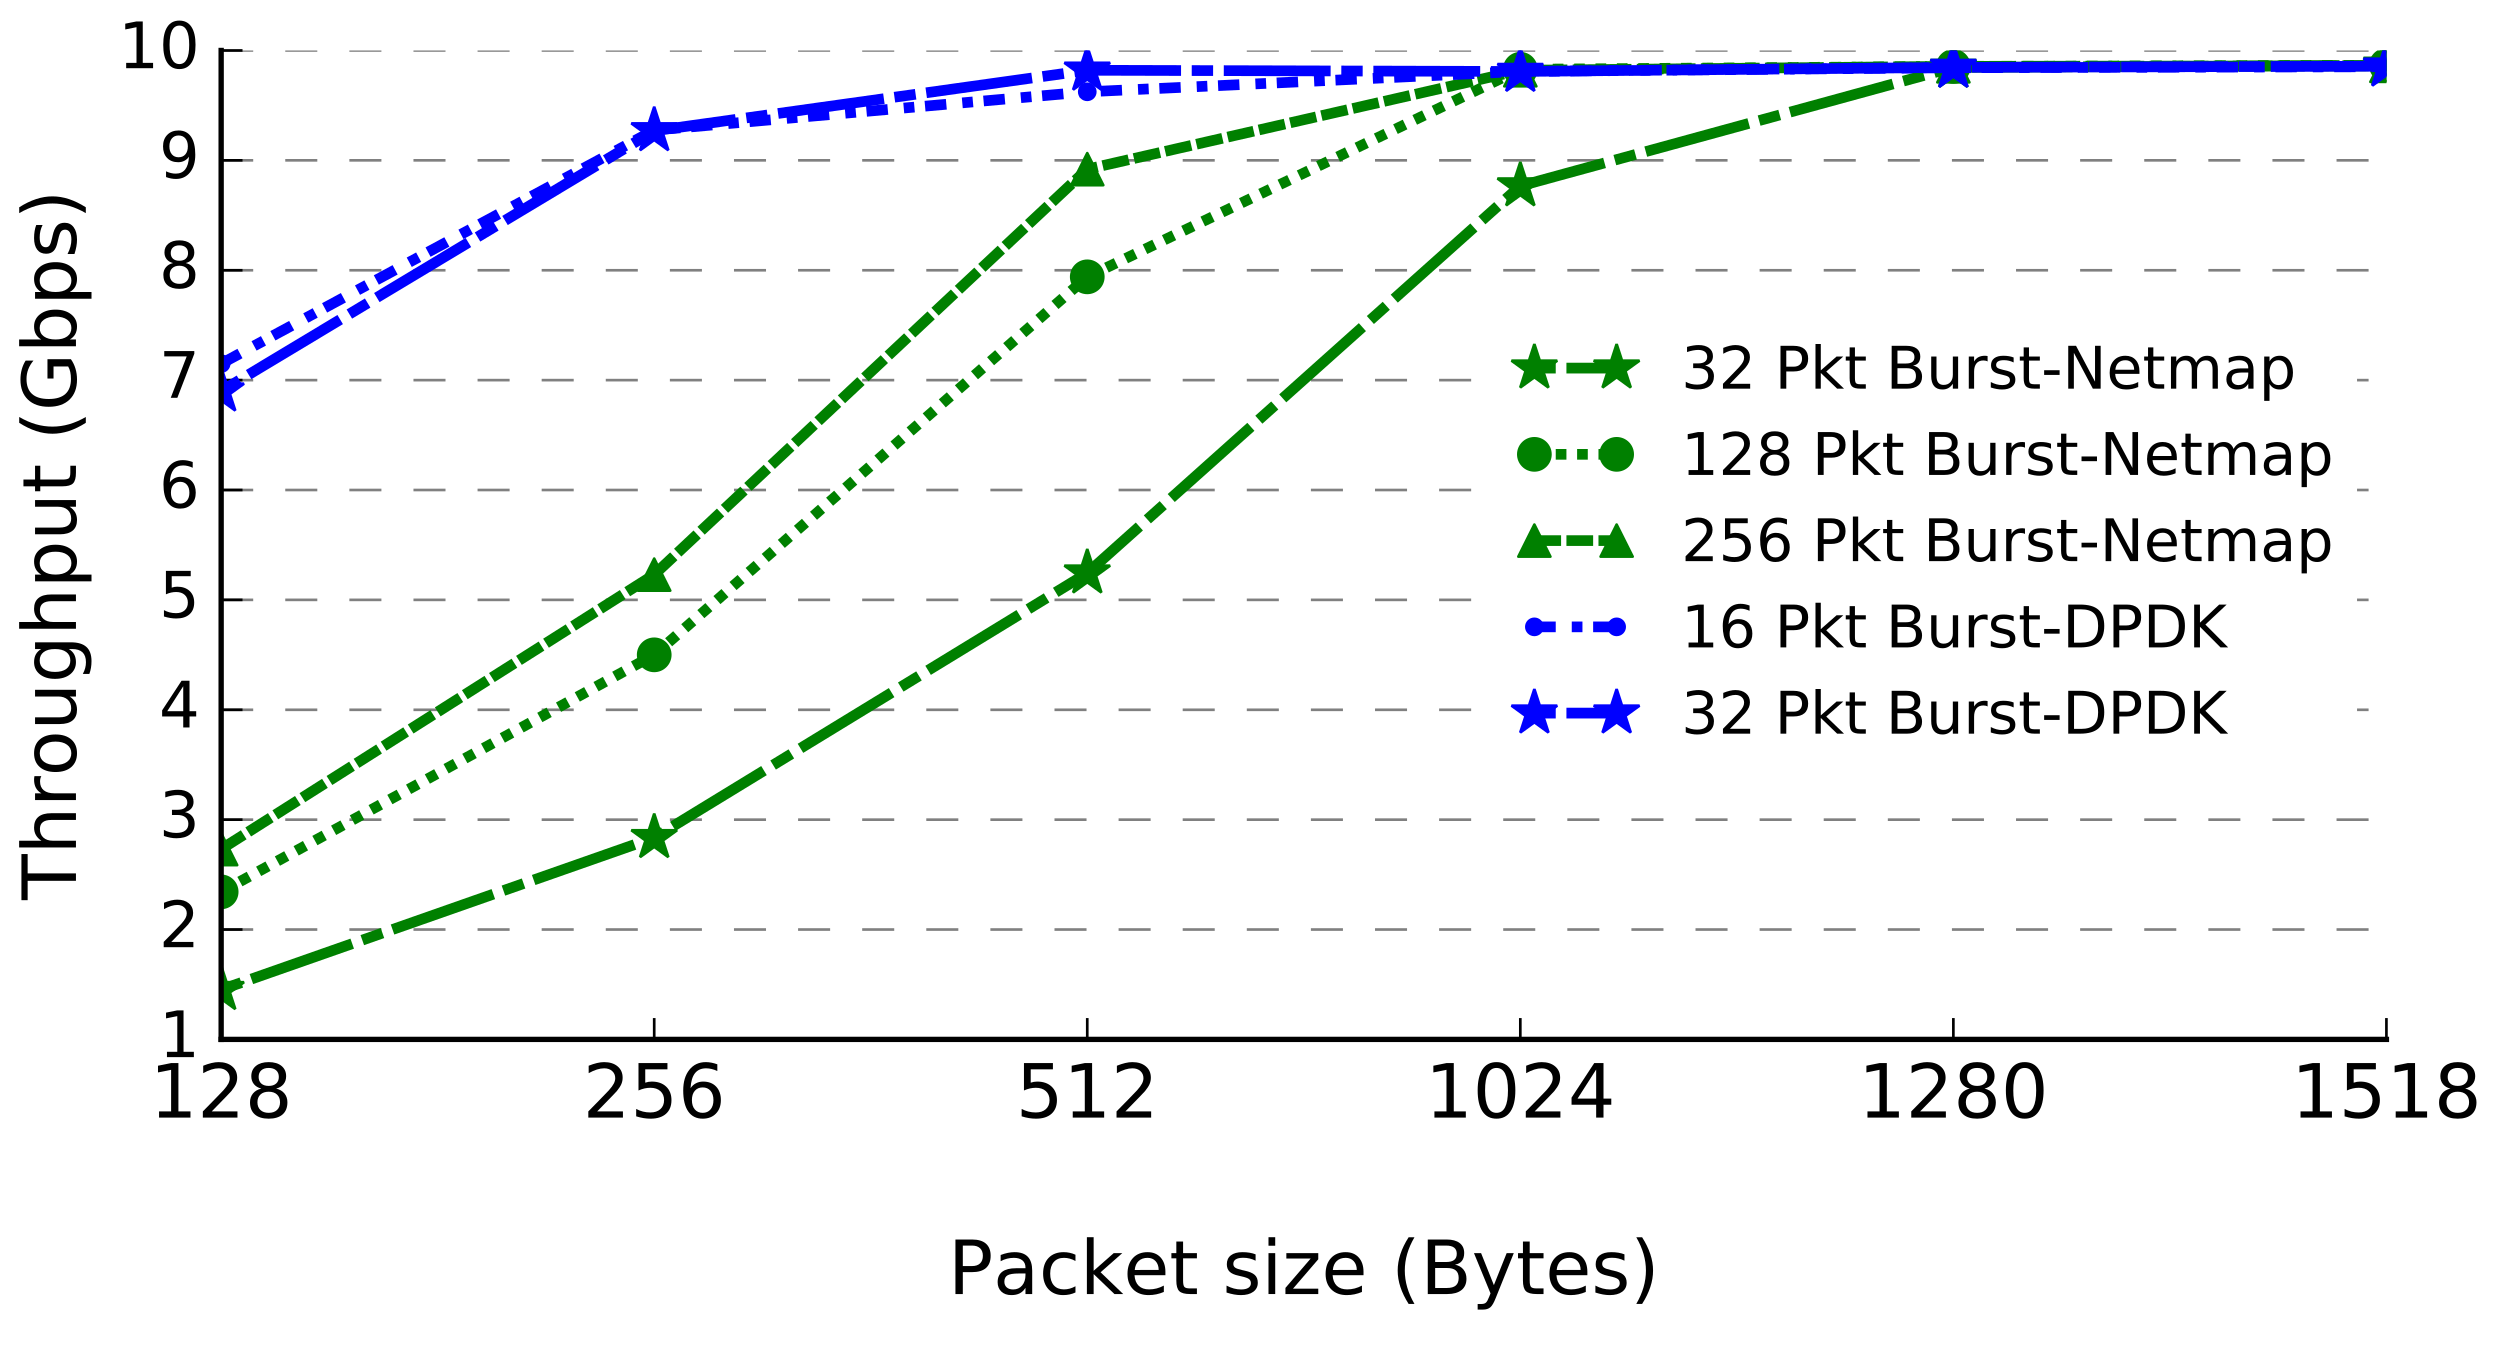 <?xml version="1.0" encoding="utf-8" standalone="no"?>
<!DOCTYPE svg PUBLIC "-//W3C//DTD SVG 1.1//EN"
  "http://www.w3.org/Graphics/SVG/1.1/DTD/svg11.dtd">
<!-- Created with matplotlib (http://matplotlib.org/) -->
<svg height="252pt" version="1.1" viewBox="0 0 468 252" width="468pt" xmlns="http://www.w3.org/2000/svg" xmlns:xlink="http://www.w3.org/1999/xlink">
 <defs>
  <style type="text/css">
*{stroke-linecap:butt;stroke-linejoin:round;stroke-miterlimit:100000;}
  </style>
 </defs>
 <g id="figure_1">
  <g id="patch_1">
   <path d="M 0 252 
L 468 252 
L 468 0 
L 0 0 
z
" style="fill:#ffffff;"/>
  </g>
  <g id="axes_1">
   <g id="patch_2">
    <path d="M 41.4 194.58 
L 446.738 194.58 
L 446.738 9.45 
L 41.4 9.45 
z
" style="fill:#ffffff;"/>
   </g>
   <g id="matplotlib.axis_1">
    <g id="xtick_1">
     <g id="line2d_1">
      <defs>
       <path d="M 0 0 
L 0 -4 
" id="m54b1166574" style="stroke:#000000;stroke-width:0.5;"/>
      </defs>
      <g>
       <use style="stroke:#000000;stroke-width:0.5;" x="41.4" xlink:href="#m54b1166574" y="194.58"/>
      </g>
     </g>
     <g id="text_1">
      <!-- 128 -->
      <defs>
       <path d="M 19.188 8.297 
L 53.609 8.297 
L 53.609 0 
L 7.328 0 
L 7.328 8.297 
Q 12.938 14.109 22.625 23.891 
Q 32.328 33.688 34.812 36.531 
Q 39.547 41.844 41.422 45.531 
Q 43.312 49.219 43.312 52.781 
Q 43.312 58.594 39.234 62.25 
Q 35.156 65.922 28.609 65.922 
Q 23.969 65.922 18.812 64.312 
Q 13.672 62.703 7.812 59.422 
L 7.812 69.391 
Q 13.766 71.781 18.938 73 
Q 24.125 74.219 28.422 74.219 
Q 39.75 74.219 46.484 68.547 
Q 53.219 62.891 53.219 53.422 
Q 53.219 48.922 51.531 44.891 
Q 49.859 40.875 45.406 35.406 
Q 44.188 33.984 37.641 27.219 
Q 31.109 20.453 19.188 8.297 
" id="BitstreamVeraSans-Roman-32"/>
       <path d="M 31.781 34.625 
Q 24.75 34.625 20.719 30.859 
Q 16.703 27.094 16.703 20.516 
Q 16.703 13.922 20.719 10.156 
Q 24.75 6.391 31.781 6.391 
Q 38.812 6.391 42.859 10.172 
Q 46.922 13.969 46.922 20.516 
Q 46.922 27.094 42.891 30.859 
Q 38.875 34.625 31.781 34.625 
M 21.922 38.812 
Q 15.578 40.375 12.031 44.719 
Q 8.5 49.078 8.5 55.328 
Q 8.5 64.062 14.719 69.141 
Q 20.953 74.219 31.781 74.219 
Q 42.672 74.219 48.875 69.141 
Q 55.078 64.062 55.078 55.328 
Q 55.078 49.078 51.531 44.719 
Q 48 40.375 41.703 38.812 
Q 48.828 37.156 52.797 32.312 
Q 56.781 27.484 56.781 20.516 
Q 56.781 9.906 50.312 4.234 
Q 43.844 -1.422 31.781 -1.422 
Q 19.734 -1.422 13.25 4.234 
Q 6.781 9.906 6.781 20.516 
Q 6.781 27.484 10.781 32.312 
Q 14.797 37.156 21.922 38.812 
M 18.312 54.391 
Q 18.312 48.734 21.844 45.562 
Q 25.391 42.391 31.781 42.391 
Q 38.141 42.391 41.719 45.562 
Q 45.312 48.734 45.312 54.391 
Q 45.312 60.062 41.719 63.234 
Q 38.141 66.406 31.781 66.406 
Q 25.391 66.406 21.844 63.234 
Q 18.312 60.062 18.312 54.391 
" id="BitstreamVeraSans-Roman-38"/>
       <path d="M 12.406 8.297 
L 28.516 8.297 
L 28.516 63.922 
L 10.984 60.406 
L 10.984 69.391 
L 28.422 72.906 
L 38.281 72.906 
L 38.281 8.297 
L 54.391 8.297 
L 54.391 0 
L 12.406 0 
z
" id="BitstreamVeraSans-Roman-31"/>
      </defs>
      <g transform="translate(28.039 209.218)scale(0.14 -0.14)">
       <use xlink:href="#BitstreamVeraSans-Roman-31"/>
       <use x="63.623" xlink:href="#BitstreamVeraSans-Roman-32"/>
       <use x="127.246" xlink:href="#BitstreamVeraSans-Roman-38"/>
      </g>
     </g>
    </g>
    <g id="xtick_2">
     <g id="line2d_2">
      <g>
       <use style="stroke:#000000;stroke-width:0.5;" x="122.468" xlink:href="#m54b1166574" y="194.58"/>
      </g>
     </g>
     <g id="text_2">
      <!-- 256 -->
      <defs>
       <path d="M 33.016 40.375 
Q 26.375 40.375 22.484 35.828 
Q 18.609 31.297 18.609 23.391 
Q 18.609 15.531 22.484 10.953 
Q 26.375 6.391 33.016 6.391 
Q 39.656 6.391 43.531 10.953 
Q 47.406 15.531 47.406 23.391 
Q 47.406 31.297 43.531 35.828 
Q 39.656 40.375 33.016 40.375 
M 52.594 71.297 
L 52.594 62.312 
Q 48.875 64.062 45.094 64.984 
Q 41.312 65.922 37.594 65.922 
Q 27.828 65.922 22.672 59.328 
Q 17.531 52.734 16.797 39.406 
Q 19.672 43.656 24.016 45.922 
Q 28.375 48.188 33.594 48.188 
Q 44.578 48.188 50.953 41.516 
Q 57.328 34.859 57.328 23.391 
Q 57.328 12.156 50.688 5.359 
Q 44.047 -1.422 33.016 -1.422 
Q 20.359 -1.422 13.672 8.266 
Q 6.984 17.969 6.984 36.375 
Q 6.984 53.656 15.188 63.938 
Q 23.391 74.219 37.203 74.219 
Q 40.922 74.219 44.703 73.484 
Q 48.484 72.75 52.594 71.297 
" id="BitstreamVeraSans-Roman-36"/>
       <path d="M 10.797 72.906 
L 49.516 72.906 
L 49.516 64.594 
L 19.828 64.594 
L 19.828 46.734 
Q 21.969 47.469 24.109 47.828 
Q 26.266 48.188 28.422 48.188 
Q 40.625 48.188 47.75 41.5 
Q 54.891 34.812 54.891 23.391 
Q 54.891 11.625 47.562 5.094 
Q 40.234 -1.422 26.906 -1.422 
Q 22.312 -1.422 17.547 -0.641 
Q 12.797 0.141 7.719 1.703 
L 7.719 11.625 
Q 12.109 9.234 16.797 8.062 
Q 21.484 6.891 26.703 6.891 
Q 35.156 6.891 40.078 11.328 
Q 45.016 15.766 45.016 23.391 
Q 45.016 31 40.078 35.438 
Q 35.156 39.891 26.703 39.891 
Q 22.75 39.891 18.812 39.016 
Q 14.891 38.141 10.797 36.281 
z
" id="BitstreamVeraSans-Roman-35"/>
      </defs>
      <g transform="translate(109.106 209.218)scale(0.14 -0.14)">
       <use xlink:href="#BitstreamVeraSans-Roman-32"/>
       <use x="63.623" xlink:href="#BitstreamVeraSans-Roman-35"/>
       <use x="127.246" xlink:href="#BitstreamVeraSans-Roman-36"/>
      </g>
     </g>
    </g>
    <g id="xtick_3">
     <g id="line2d_3">
      <g>
       <use style="stroke:#000000;stroke-width:0.5;" x="203.535" xlink:href="#m54b1166574" y="194.58"/>
      </g>
     </g>
     <g id="text_3">
      <!-- 512 -->
      <g transform="translate(190.174 209.218)scale(0.14 -0.14)">
       <use xlink:href="#BitstreamVeraSans-Roman-35"/>
       <use x="63.623" xlink:href="#BitstreamVeraSans-Roman-31"/>
       <use x="127.246" xlink:href="#BitstreamVeraSans-Roman-32"/>
      </g>
     </g>
    </g>
    <g id="xtick_4">
     <g id="line2d_4">
      <g>
       <use style="stroke:#000000;stroke-width:0.5;" x="284.603" xlink:href="#m54b1166574" y="194.58"/>
      </g>
     </g>
     <g id="text_4">
      <!-- 1024 -->
      <defs>
       <path d="M 31.781 66.406 
Q 24.172 66.406 20.328 58.906 
Q 16.5 51.422 16.5 36.375 
Q 16.5 21.391 20.328 13.891 
Q 24.172 6.391 31.781 6.391 
Q 39.453 6.391 43.281 13.891 
Q 47.125 21.391 47.125 36.375 
Q 47.125 51.422 43.281 58.906 
Q 39.453 66.406 31.781 66.406 
M 31.781 74.219 
Q 44.047 74.219 50.516 64.516 
Q 56.984 54.828 56.984 36.375 
Q 56.984 17.969 50.516 8.266 
Q 44.047 -1.422 31.781 -1.422 
Q 19.531 -1.422 13.062 8.266 
Q 6.594 17.969 6.594 36.375 
Q 6.594 54.828 13.062 64.516 
Q 19.531 74.219 31.781 74.219 
" id="BitstreamVeraSans-Roman-30"/>
       <path d="M 37.797 64.312 
L 12.891 25.391 
L 37.797 25.391 
z
M 35.203 72.906 
L 47.609 72.906 
L 47.609 25.391 
L 58.016 25.391 
L 58.016 17.188 
L 47.609 17.188 
L 47.609 0 
L 37.797 0 
L 37.797 17.188 
L 4.891 17.188 
L 4.891 26.703 
z
" id="BitstreamVeraSans-Roman-34"/>
      </defs>
      <g transform="translate(266.788 209.218)scale(0.14 -0.14)">
       <use xlink:href="#BitstreamVeraSans-Roman-31"/>
       <use x="63.623" xlink:href="#BitstreamVeraSans-Roman-30"/>
       <use x="127.246" xlink:href="#BitstreamVeraSans-Roman-32"/>
       <use x="190.869" xlink:href="#BitstreamVeraSans-Roman-34"/>
      </g>
     </g>
    </g>
    <g id="xtick_5">
     <g id="line2d_5">
      <g>
       <use style="stroke:#000000;stroke-width:0.5;" x="365.67" xlink:href="#m54b1166574" y="194.58"/>
      </g>
     </g>
     <g id="text_5">
      <!-- 1280 -->
      <g transform="translate(347.855 209.218)scale(0.14 -0.14)">
       <use xlink:href="#BitstreamVeraSans-Roman-31"/>
       <use x="63.623" xlink:href="#BitstreamVeraSans-Roman-32"/>
       <use x="127.246" xlink:href="#BitstreamVeraSans-Roman-38"/>
       <use x="190.869" xlink:href="#BitstreamVeraSans-Roman-30"/>
      </g>
     </g>
    </g>
    <g id="xtick_6">
     <g id="line2d_6">
      <g>
       <use style="stroke:#000000;stroke-width:0.5;" x="446.738" xlink:href="#m54b1166574" y="194.58"/>
      </g>
     </g>
     <g id="text_6">
      <!-- 1518 -->
      <g transform="translate(428.923 209.218)scale(0.14 -0.14)">
       <use xlink:href="#BitstreamVeraSans-Roman-31"/>
       <use x="63.623" xlink:href="#BitstreamVeraSans-Roman-35"/>
       <use x="127.246" xlink:href="#BitstreamVeraSans-Roman-31"/>
       <use x="190.869" xlink:href="#BitstreamVeraSans-Roman-38"/>
      </g>
     </g>
    </g>
    <g id="text_7">
     <!-- Packet size (Bytes) -->
     <defs>
      <path id="BitstreamVeraSans-Roman-20"/>
      <path d="M 8.016 75.875 
L 15.828 75.875 
Q 23.141 64.359 26.781 53.312 
Q 30.422 42.281 30.422 31.391 
Q 30.422 20.453 26.781 9.375 
Q 23.141 -1.703 15.828 -13.188 
L 8.016 -13.188 
Q 14.5 -2 17.703 9.062 
Q 20.906 20.125 20.906 31.391 
Q 20.906 42.672 17.703 53.656 
Q 14.5 64.656 8.016 75.875 
" id="BitstreamVeraSans-Roman-29"/>
      <path d="M 31 75.875 
Q 24.469 64.656 21.281 53.656 
Q 18.109 42.672 18.109 31.391 
Q 18.109 20.125 21.312 9.062 
Q 24.516 -2 31 -13.188 
L 23.188 -13.188 
Q 15.875 -1.703 12.234 9.375 
Q 8.594 20.453 8.594 31.391 
Q 8.594 42.281 12.203 53.312 
Q 15.828 64.359 23.188 75.875 
z
" id="BitstreamVeraSans-Roman-28"/>
      <path d="M 9.078 75.984 
L 18.109 75.984 
L 18.109 31.109 
L 44.922 54.688 
L 56.391 54.688 
L 27.391 29.109 
L 57.625 0 
L 45.906 0 
L 18.109 26.703 
L 18.109 0 
L 9.078 0 
z
" id="BitstreamVeraSans-Roman-6b"/>
      <path d="M 19.672 64.797 
L 19.672 37.406 
L 32.078 37.406 
Q 38.969 37.406 42.719 40.969 
Q 46.484 44.531 46.484 51.125 
Q 46.484 57.672 42.719 61.234 
Q 38.969 64.797 32.078 64.797 
z
M 9.812 72.906 
L 32.078 72.906 
Q 44.344 72.906 50.609 67.359 
Q 56.891 61.812 56.891 51.125 
Q 56.891 40.328 50.609 34.812 
Q 44.344 29.297 32.078 29.297 
L 19.672 29.297 
L 19.672 0 
L 9.812 0 
z
" id="BitstreamVeraSans-Roman-50"/>
      <path d="M 9.422 54.688 
L 18.406 54.688 
L 18.406 0 
L 9.422 0 
z
M 9.422 75.984 
L 18.406 75.984 
L 18.406 64.594 
L 9.422 64.594 
z
" id="BitstreamVeraSans-Roman-69"/>
      <path d="M 19.672 34.812 
L 19.672 8.109 
L 35.5 8.109 
Q 43.453 8.109 47.281 11.406 
Q 51.125 14.703 51.125 21.484 
Q 51.125 28.328 47.281 31.562 
Q 43.453 34.812 35.5 34.812 
z
M 19.672 64.797 
L 19.672 42.828 
L 34.281 42.828 
Q 41.5 42.828 45.031 45.531 
Q 48.578 48.25 48.578 53.812 
Q 48.578 59.328 45.031 62.062 
Q 41.5 64.797 34.281 64.797 
z
M 9.812 72.906 
L 35.016 72.906 
Q 46.297 72.906 52.391 68.219 
Q 58.5 63.531 58.5 54.891 
Q 58.5 48.188 55.375 44.234 
Q 52.25 40.281 46.188 39.312 
Q 53.469 37.75 57.5 32.781 
Q 61.531 27.828 61.531 20.406 
Q 61.531 10.641 54.891 5.312 
Q 48.25 0 35.984 0 
L 9.812 0 
z
" id="BitstreamVeraSans-Roman-42"/>
      <path d="M 32.172 -5.078 
Q 28.375 -14.844 24.75 -17.812 
Q 21.141 -20.797 15.094 -20.797 
L 7.906 -20.797 
L 7.906 -13.281 
L 13.188 -13.281 
Q 16.891 -13.281 18.938 -11.516 
Q 21 -9.766 23.484 -3.219 
L 25.094 0.875 
L 2.984 54.688 
L 12.5 54.688 
L 29.594 11.922 
L 46.688 54.688 
L 56.203 54.688 
z
" id="BitstreamVeraSans-Roman-79"/>
      <path d="M 56.203 29.594 
L 56.203 25.203 
L 14.891 25.203 
Q 15.484 15.922 20.484 11.062 
Q 25.484 6.203 34.422 6.203 
Q 39.594 6.203 44.453 7.469 
Q 49.312 8.734 54.109 11.281 
L 54.109 2.781 
Q 49.266 0.734 44.188 -0.344 
Q 39.109 -1.422 33.891 -1.422 
Q 20.797 -1.422 13.156 6.188 
Q 5.516 13.812 5.516 26.812 
Q 5.516 40.234 12.766 48.109 
Q 20.016 56 32.328 56 
Q 43.359 56 49.781 48.891 
Q 56.203 41.797 56.203 29.594 
M 47.219 32.234 
Q 47.125 39.594 43.094 43.984 
Q 39.062 48.391 32.422 48.391 
Q 24.906 48.391 20.391 44.141 
Q 15.875 39.891 15.188 32.172 
z
" id="BitstreamVeraSans-Roman-65"/>
      <path d="M 18.312 70.219 
L 18.312 54.688 
L 36.812 54.688 
L 36.812 47.703 
L 18.312 47.703 
L 18.312 18.016 
Q 18.312 11.328 20.141 9.422 
Q 21.969 7.516 27.594 7.516 
L 36.812 7.516 
L 36.812 0 
L 27.594 0 
Q 17.188 0 13.234 3.875 
Q 9.281 7.766 9.281 18.016 
L 9.281 47.703 
L 2.688 47.703 
L 2.688 54.688 
L 9.281 54.688 
L 9.281 70.219 
z
" id="BitstreamVeraSans-Roman-74"/>
      <path d="M 5.516 54.688 
L 48.188 54.688 
L 48.188 46.484 
L 14.406 7.172 
L 48.188 7.172 
L 48.188 0 
L 4.297 0 
L 4.297 8.203 
L 38.094 47.516 
L 5.516 47.516 
z
" id="BitstreamVeraSans-Roman-7a"/>
      <path d="M 34.281 27.484 
Q 23.391 27.484 19.188 25 
Q 14.984 22.516 14.984 16.5 
Q 14.984 11.719 18.141 8.906 
Q 21.297 6.109 26.703 6.109 
Q 34.188 6.109 38.703 11.406 
Q 43.219 16.703 43.219 25.484 
L 43.219 27.484 
z
M 52.203 31.203 
L 52.203 0 
L 43.219 0 
L 43.219 8.297 
Q 40.141 3.328 35.547 0.953 
Q 30.953 -1.422 24.312 -1.422 
Q 15.922 -1.422 10.953 3.297 
Q 6 8.016 6 15.922 
Q 6 25.141 12.172 29.828 
Q 18.359 34.516 30.609 34.516 
L 43.219 34.516 
L 43.219 35.406 
Q 43.219 41.609 39.141 45 
Q 35.062 48.391 27.688 48.391 
Q 23 48.391 18.547 47.266 
Q 14.109 46.141 10.016 43.891 
L 10.016 52.203 
Q 14.938 54.109 19.578 55.047 
Q 24.219 56 28.609 56 
Q 40.484 56 46.344 49.844 
Q 52.203 43.703 52.203 31.203 
" id="BitstreamVeraSans-Roman-61"/>
      <path d="M 44.281 53.078 
L 44.281 44.578 
Q 40.484 46.531 36.375 47.5 
Q 32.281 48.484 27.875 48.484 
Q 21.188 48.484 17.844 46.438 
Q 14.5 44.391 14.5 40.281 
Q 14.5 37.156 16.891 35.375 
Q 19.281 33.594 26.516 31.984 
L 29.594 31.297 
Q 39.156 29.25 43.188 25.516 
Q 47.219 21.781 47.219 15.094 
Q 47.219 7.469 41.188 3.016 
Q 35.156 -1.422 24.609 -1.422 
Q 20.219 -1.422 15.453 -0.562 
Q 10.688 0.297 5.422 2 
L 5.422 11.281 
Q 10.406 8.688 15.234 7.391 
Q 20.062 6.109 24.812 6.109 
Q 31.156 6.109 34.562 8.281 
Q 37.984 10.453 37.984 14.406 
Q 37.984 18.062 35.516 20.016 
Q 33.062 21.969 24.703 23.781 
L 21.578 24.516 
Q 13.234 26.266 9.516 29.906 
Q 5.812 33.547 5.812 39.891 
Q 5.812 47.609 11.281 51.797 
Q 16.75 56 26.812 56 
Q 31.781 56 36.172 55.266 
Q 40.578 54.547 44.281 53.078 
" id="BitstreamVeraSans-Roman-73"/>
      <path d="M 48.781 52.594 
L 48.781 44.188 
Q 44.969 46.297 41.141 47.344 
Q 37.312 48.391 33.406 48.391 
Q 24.656 48.391 19.812 42.844 
Q 14.984 37.312 14.984 27.297 
Q 14.984 17.281 19.812 11.734 
Q 24.656 6.203 33.406 6.203 
Q 37.312 6.203 41.141 7.25 
Q 44.969 8.297 48.781 10.406 
L 48.781 2.094 
Q 45.016 0.344 40.984 -0.531 
Q 36.969 -1.422 32.422 -1.422 
Q 20.062 -1.422 12.781 6.344 
Q 5.516 14.109 5.516 27.297 
Q 5.516 40.672 12.859 48.328 
Q 20.219 56 33.016 56 
Q 37.156 56 41.109 55.141 
Q 45.062 54.297 48.781 52.594 
" id="BitstreamVeraSans-Roman-63"/>
     </defs>
     <g transform="translate(177.485 242.244)scale(0.14 -0.14)">
      <use xlink:href="#BitstreamVeraSans-Roman-50"/>
      <use x="60.24" xlink:href="#BitstreamVeraSans-Roman-61"/>
      <use x="121.52" xlink:href="#BitstreamVeraSans-Roman-63"/>
      <use x="176.5" xlink:href="#BitstreamVeraSans-Roman-6b"/>
      <use x="234.363" xlink:href="#BitstreamVeraSans-Roman-65"/>
      <use x="295.887" xlink:href="#BitstreamVeraSans-Roman-74"/>
      <use x="335.096" xlink:href="#BitstreamVeraSans-Roman-20"/>
      <use x="366.883" xlink:href="#BitstreamVeraSans-Roman-73"/>
      <use x="418.982" xlink:href="#BitstreamVeraSans-Roman-69"/>
      <use x="446.766" xlink:href="#BitstreamVeraSans-Roman-7a"/>
      <use x="499.256" xlink:href="#BitstreamVeraSans-Roman-65"/>
      <use x="560.779" xlink:href="#BitstreamVeraSans-Roman-20"/>
      <use x="592.566" xlink:href="#BitstreamVeraSans-Roman-28"/>
      <use x="631.58" xlink:href="#BitstreamVeraSans-Roman-42"/>
      <use x="700.184" xlink:href="#BitstreamVeraSans-Roman-79"/>
      <use x="759.363" xlink:href="#BitstreamVeraSans-Roman-74"/>
      <use x="798.572" xlink:href="#BitstreamVeraSans-Roman-65"/>
      <use x="860.096" xlink:href="#BitstreamVeraSans-Roman-73"/>
      <use x="912.195" xlink:href="#BitstreamVeraSans-Roman-29"/>
     </g>
    </g>
   </g>
   <g id="matplotlib.axis_2">
    <g id="ytick_1">
     <g id="line2d_7">
      <path clip-path="url(#p1904781dc9)" d="M 41.4 194.58 
L 446.738 194.58 
" style="fill:none;stroke:#808080;stroke-dasharray:6,6;stroke-dashoffset:0.0;stroke-width:0.5;"/>
     </g>
     <g id="line2d_8">
      <defs>
       <path d="M 0 0 
L 4 0 
" id="m77f259fe4c" style="stroke:#000000;stroke-width:0.5;"/>
      </defs>
      <g>
       <use style="stroke:#000000;stroke-width:0.5;" x="41.4" xlink:href="#m77f259fe4c" y="194.58"/>
      </g>
     </g>
     <g id="text_8">
      <!-- 1 -->
      <g transform="translate(29.765 197.891)scale(0.12 -0.12)">
       <use xlink:href="#BitstreamVeraSans-Roman-31"/>
      </g>
     </g>
    </g>
    <g id="ytick_2">
     <g id="line2d_9">
      <path clip-path="url(#p1904781dc9)" d="M 41.4 174.01 
L 446.738 174.01 
" style="fill:none;stroke:#808080;stroke-dasharray:6,6;stroke-dashoffset:0.0;stroke-width:0.5;"/>
     </g>
     <g id="line2d_10">
      <g>
       <use style="stroke:#000000;stroke-width:0.5;" x="41.4" xlink:href="#m77f259fe4c" y="174.01"/>
      </g>
     </g>
     <g id="text_9">
      <!-- 2 -->
      <g transform="translate(29.765 177.321)scale(0.12 -0.12)">
       <use xlink:href="#BitstreamVeraSans-Roman-32"/>
      </g>
     </g>
    </g>
    <g id="ytick_3">
     <g id="line2d_11">
      <path clip-path="url(#p1904781dc9)" d="M 41.4 153.44 
L 446.738 153.44 
" style="fill:none;stroke:#808080;stroke-dasharray:6,6;stroke-dashoffset:0.0;stroke-width:0.5;"/>
     </g>
     <g id="line2d_12">
      <g>
       <use style="stroke:#000000;stroke-width:0.5;" x="41.4" xlink:href="#m77f259fe4c" y="153.44"/>
      </g>
     </g>
     <g id="text_10">
      <!-- 3 -->
      <defs>
       <path d="M 40.578 39.312 
Q 47.656 37.797 51.625 33 
Q 55.609 28.219 55.609 21.188 
Q 55.609 10.406 48.188 4.484 
Q 40.766 -1.422 27.094 -1.422 
Q 22.516 -1.422 17.656 -0.516 
Q 12.797 0.391 7.625 2.203 
L 7.625 11.719 
Q 11.719 9.328 16.594 8.109 
Q 21.484 6.891 26.812 6.891 
Q 36.078 6.891 40.938 10.547 
Q 45.797 14.203 45.797 21.188 
Q 45.797 27.641 41.281 31.266 
Q 36.766 34.906 28.719 34.906 
L 20.219 34.906 
L 20.219 43.016 
L 29.109 43.016 
Q 36.375 43.016 40.234 45.922 
Q 44.094 48.828 44.094 54.297 
Q 44.094 59.906 40.109 62.906 
Q 36.141 65.922 28.719 65.922 
Q 24.656 65.922 20.016 65.031 
Q 15.375 64.156 9.812 62.312 
L 9.812 71.094 
Q 15.438 72.656 20.344 73.438 
Q 25.25 74.219 29.594 74.219 
Q 40.828 74.219 47.359 69.109 
Q 53.906 64.016 53.906 55.328 
Q 53.906 49.266 50.438 45.094 
Q 46.969 40.922 40.578 39.312 
" id="BitstreamVeraSans-Roman-33"/>
      </defs>
      <g transform="translate(29.765 156.751)scale(0.12 -0.12)">
       <use xlink:href="#BitstreamVeraSans-Roman-33"/>
      </g>
     </g>
    </g>
    <g id="ytick_4">
     <g id="line2d_13">
      <path clip-path="url(#p1904781dc9)" d="M 41.4 132.87 
L 446.738 132.87 
" style="fill:none;stroke:#808080;stroke-dasharray:6,6;stroke-dashoffset:0.0;stroke-width:0.5;"/>
     </g>
     <g id="line2d_14">
      <g>
       <use style="stroke:#000000;stroke-width:0.5;" x="41.4" xlink:href="#m77f259fe4c" y="132.87"/>
      </g>
     </g>
     <g id="text_11">
      <!-- 4 -->
      <g transform="translate(29.765 136.181)scale(0.12 -0.12)">
       <use xlink:href="#BitstreamVeraSans-Roman-34"/>
      </g>
     </g>
    </g>
    <g id="ytick_5">
     <g id="line2d_15">
      <path clip-path="url(#p1904781dc9)" d="M 41.4 112.3 
L 446.738 112.3 
" style="fill:none;stroke:#808080;stroke-dasharray:6,6;stroke-dashoffset:0.0;stroke-width:0.5;"/>
     </g>
     <g id="line2d_16">
      <g>
       <use style="stroke:#000000;stroke-width:0.5;" x="41.4" xlink:href="#m77f259fe4c" y="112.3"/>
      </g>
     </g>
     <g id="text_12">
      <!-- 5 -->
      <g transform="translate(29.765 115.611)scale(0.12 -0.12)">
       <use xlink:href="#BitstreamVeraSans-Roman-35"/>
      </g>
     </g>
    </g>
    <g id="ytick_6">
     <g id="line2d_17">
      <path clip-path="url(#p1904781dc9)" d="M 41.4 91.73 
L 446.738 91.73 
" style="fill:none;stroke:#808080;stroke-dasharray:6,6;stroke-dashoffset:0.0;stroke-width:0.5;"/>
     </g>
     <g id="line2d_18">
      <g>
       <use style="stroke:#000000;stroke-width:0.5;" x="41.4" xlink:href="#m77f259fe4c" y="91.73"/>
      </g>
     </g>
     <g id="text_13">
      <!-- 6 -->
      <g transform="translate(29.765 95.041)scale(0.12 -0.12)">
       <use xlink:href="#BitstreamVeraSans-Roman-36"/>
      </g>
     </g>
    </g>
    <g id="ytick_7">
     <g id="line2d_19">
      <path clip-path="url(#p1904781dc9)" d="M 41.4 71.16 
L 446.738 71.16 
" style="fill:none;stroke:#808080;stroke-dasharray:6,6;stroke-dashoffset:0.0;stroke-width:0.5;"/>
     </g>
     <g id="line2d_20">
      <g>
       <use style="stroke:#000000;stroke-width:0.5;" x="41.4" xlink:href="#m77f259fe4c" y="71.16"/>
      </g>
     </g>
     <g id="text_14">
      <!-- 7 -->
      <defs>
       <path d="M 8.203 72.906 
L 55.078 72.906 
L 55.078 68.703 
L 28.609 0 
L 18.312 0 
L 43.219 64.594 
L 8.203 64.594 
z
" id="BitstreamVeraSans-Roman-37"/>
      </defs>
      <g transform="translate(29.765 74.471)scale(0.12 -0.12)">
       <use xlink:href="#BitstreamVeraSans-Roman-37"/>
      </g>
     </g>
    </g>
    <g id="ytick_8">
     <g id="line2d_21">
      <path clip-path="url(#p1904781dc9)" d="M 41.4 50.59 
L 446.738 50.59 
" style="fill:none;stroke:#808080;stroke-dasharray:6,6;stroke-dashoffset:0.0;stroke-width:0.5;"/>
     </g>
     <g id="line2d_22">
      <g>
       <use style="stroke:#000000;stroke-width:0.5;" x="41.4" xlink:href="#m77f259fe4c" y="50.59"/>
      </g>
     </g>
     <g id="text_15">
      <!-- 8 -->
      <g transform="translate(29.765 53.901)scale(0.12 -0.12)">
       <use xlink:href="#BitstreamVeraSans-Roman-38"/>
      </g>
     </g>
    </g>
    <g id="ytick_9">
     <g id="line2d_23">
      <path clip-path="url(#p1904781dc9)" d="M 41.4 30.02 
L 446.738 30.02 
" style="fill:none;stroke:#808080;stroke-dasharray:6,6;stroke-dashoffset:0.0;stroke-width:0.5;"/>
     </g>
     <g id="line2d_24">
      <g>
       <use style="stroke:#000000;stroke-width:0.5;" x="41.4" xlink:href="#m77f259fe4c" y="30.02"/>
      </g>
     </g>
     <g id="text_16">
      <!-- 9 -->
      <defs>
       <path d="M 10.984 1.516 
L 10.984 10.5 
Q 14.703 8.734 18.5 7.812 
Q 22.312 6.891 25.984 6.891 
Q 35.75 6.891 40.891 13.453 
Q 46.047 20.016 46.781 33.406 
Q 43.953 29.203 39.594 26.953 
Q 35.25 24.703 29.984 24.703 
Q 19.047 24.703 12.672 31.312 
Q 6.297 37.938 6.297 49.422 
Q 6.297 60.641 12.938 67.422 
Q 19.578 74.219 30.609 74.219 
Q 43.266 74.219 49.922 64.516 
Q 56.594 54.828 56.594 36.375 
Q 56.594 19.141 48.406 8.859 
Q 40.234 -1.422 26.422 -1.422 
Q 22.703 -1.422 18.891 -0.688 
Q 15.094 0.047 10.984 1.516 
M 30.609 32.422 
Q 37.25 32.422 41.125 36.953 
Q 45.016 41.5 45.016 49.422 
Q 45.016 57.281 41.125 61.844 
Q 37.25 66.406 30.609 66.406 
Q 23.969 66.406 20.094 61.844 
Q 16.219 57.281 16.219 49.422 
Q 16.219 41.5 20.094 36.953 
Q 23.969 32.422 30.609 32.422 
" id="BitstreamVeraSans-Roman-39"/>
      </defs>
      <g transform="translate(29.765 33.331)scale(0.12 -0.12)">
       <use xlink:href="#BitstreamVeraSans-Roman-39"/>
      </g>
     </g>
    </g>
    <g id="ytick_10">
     <g id="line2d_25">
      <path clip-path="url(#p1904781dc9)" d="M 41.4 9.45 
L 446.738 9.45 
" style="fill:none;stroke:#808080;stroke-dasharray:6,6;stroke-dashoffset:0.0;stroke-width:0.5;"/>
     </g>
     <g id="line2d_26">
      <g>
       <use style="stroke:#000000;stroke-width:0.5;" x="41.4" xlink:href="#m77f259fe4c" y="9.45"/>
      </g>
     </g>
     <g id="text_17">
      <!-- 10 -->
      <g transform="translate(22.13 12.761)scale(0.12 -0.12)">
       <use xlink:href="#BitstreamVeraSans-Roman-31"/>
       <use x="63.623" xlink:href="#BitstreamVeraSans-Roman-30"/>
      </g>
     </g>
    </g>
    <g id="text_18">
     <!-- Throughput (Gbps) -->
     <defs>
      <path d="M 30.609 48.391 
Q 23.391 48.391 19.188 42.75 
Q 14.984 37.109 14.984 27.297 
Q 14.984 17.484 19.156 11.844 
Q 23.344 6.203 30.609 6.203 
Q 37.797 6.203 41.984 11.859 
Q 46.188 17.531 46.188 27.297 
Q 46.188 37.016 41.984 42.703 
Q 37.797 48.391 30.609 48.391 
M 30.609 56 
Q 42.328 56 49.016 48.375 
Q 55.719 40.766 55.719 27.297 
Q 55.719 13.875 49.016 6.219 
Q 42.328 -1.422 30.609 -1.422 
Q 18.844 -1.422 12.172 6.219 
Q 5.516 13.875 5.516 27.297 
Q 5.516 40.766 12.172 48.375 
Q 18.844 56 30.609 56 
" id="BitstreamVeraSans-Roman-6f"/>
      <path d="M 59.516 10.406 
L 59.516 29.984 
L 43.406 29.984 
L 43.406 38.094 
L 69.281 38.094 
L 69.281 6.781 
Q 63.578 2.734 56.688 0.656 
Q 49.812 -1.422 42 -1.422 
Q 24.906 -1.422 15.25 8.562 
Q 5.609 18.562 5.609 36.375 
Q 5.609 54.25 15.25 64.234 
Q 24.906 74.219 42 74.219 
Q 49.125 74.219 55.547 72.453 
Q 61.969 70.703 67.391 67.281 
L 67.391 56.781 
Q 61.922 61.422 55.766 63.766 
Q 49.609 66.109 42.828 66.109 
Q 29.438 66.109 22.719 58.641 
Q 16.016 51.172 16.016 36.375 
Q 16.016 21.625 22.719 14.156 
Q 29.438 6.688 42.828 6.688 
Q 48.047 6.688 52.141 7.594 
Q 56.25 8.5 59.516 10.406 
" id="BitstreamVeraSans-Roman-47"/>
      <path d="M -0.297 72.906 
L 61.375 72.906 
L 61.375 64.594 
L 35.5 64.594 
L 35.5 0 
L 25.594 0 
L 25.594 64.594 
L -0.297 64.594 
z
" id="BitstreamVeraSans-Roman-54"/>
      <path d="M 54.891 33.016 
L 54.891 0 
L 45.906 0 
L 45.906 32.719 
Q 45.906 40.484 42.875 44.328 
Q 39.844 48.188 33.797 48.188 
Q 26.516 48.188 22.312 43.547 
Q 18.109 38.922 18.109 30.906 
L 18.109 0 
L 9.078 0 
L 9.078 75.984 
L 18.109 75.984 
L 18.109 46.188 
Q 21.344 51.125 25.703 53.562 
Q 30.078 56 35.797 56 
Q 45.219 56 50.047 50.172 
Q 54.891 44.344 54.891 33.016 
" id="BitstreamVeraSans-Roman-68"/>
      <path d="M 45.406 27.984 
Q 45.406 37.75 41.375 43.109 
Q 37.359 48.484 30.078 48.484 
Q 22.859 48.484 18.828 43.109 
Q 14.797 37.75 14.797 27.984 
Q 14.797 18.266 18.828 12.891 
Q 22.859 7.516 30.078 7.516 
Q 37.359 7.516 41.375 12.891 
Q 45.406 18.266 45.406 27.984 
M 54.391 6.781 
Q 54.391 -7.172 48.188 -13.984 
Q 42 -20.797 29.203 -20.797 
Q 24.469 -20.797 20.266 -20.094 
Q 16.062 -19.391 12.109 -17.922 
L 12.109 -9.188 
Q 16.062 -11.328 19.922 -12.344 
Q 23.781 -13.375 27.781 -13.375 
Q 36.625 -13.375 41.016 -8.766 
Q 45.406 -4.156 45.406 5.172 
L 45.406 9.625 
Q 42.625 4.781 38.281 2.391 
Q 33.938 0 27.875 0 
Q 17.828 0 11.672 7.656 
Q 5.516 15.328 5.516 27.984 
Q 5.516 40.672 11.672 48.328 
Q 17.828 56 27.875 56 
Q 33.938 56 38.281 53.609 
Q 42.625 51.219 45.406 46.391 
L 45.406 54.688 
L 54.391 54.688 
z
" id="BitstreamVeraSans-Roman-67"/>
      <path d="M 8.5 21.578 
L 8.5 54.688 
L 17.484 54.688 
L 17.484 21.922 
Q 17.484 14.156 20.5 10.266 
Q 23.531 6.391 29.594 6.391 
Q 36.859 6.391 41.078 11.031 
Q 45.312 15.672 45.312 23.688 
L 45.312 54.688 
L 54.297 54.688 
L 54.297 0 
L 45.312 0 
L 45.312 8.406 
Q 42.047 3.422 37.719 1 
Q 33.406 -1.422 27.688 -1.422 
Q 18.266 -1.422 13.375 4.438 
Q 8.5 10.297 8.5 21.578 
" id="BitstreamVeraSans-Roman-75"/>
      <path d="M 41.109 46.297 
Q 39.594 47.172 37.812 47.578 
Q 36.031 48 33.891 48 
Q 26.266 48 22.188 43.047 
Q 18.109 38.094 18.109 28.812 
L 18.109 0 
L 9.078 0 
L 9.078 54.688 
L 18.109 54.688 
L 18.109 46.188 
Q 20.953 51.172 25.484 53.578 
Q 30.031 56 36.531 56 
Q 37.453 56 38.578 55.875 
Q 39.703 55.766 41.062 55.516 
z
" id="BitstreamVeraSans-Roman-72"/>
      <path d="M 18.109 8.203 
L 18.109 -20.797 
L 9.078 -20.797 
L 9.078 54.688 
L 18.109 54.688 
L 18.109 46.391 
Q 20.953 51.266 25.266 53.625 
Q 29.594 56 35.594 56 
Q 45.562 56 51.781 48.094 
Q 58.016 40.188 58.016 27.297 
Q 58.016 14.406 51.781 6.484 
Q 45.562 -1.422 35.594 -1.422 
Q 29.594 -1.422 25.266 0.953 
Q 20.953 3.328 18.109 8.203 
M 48.688 27.297 
Q 48.688 37.203 44.609 42.844 
Q 40.531 48.484 33.406 48.484 
Q 26.266 48.484 22.188 42.844 
Q 18.109 37.203 18.109 27.297 
Q 18.109 17.391 22.188 11.75 
Q 26.266 6.109 33.406 6.109 
Q 40.531 6.109 44.609 11.75 
Q 48.688 17.391 48.688 27.297 
" id="BitstreamVeraSans-Roman-70"/>
      <path d="M 48.688 27.297 
Q 48.688 37.203 44.609 42.844 
Q 40.531 48.484 33.406 48.484 
Q 26.266 48.484 22.188 42.844 
Q 18.109 37.203 18.109 27.297 
Q 18.109 17.391 22.188 11.75 
Q 26.266 6.109 33.406 6.109 
Q 40.531 6.109 44.609 11.75 
Q 48.688 17.391 48.688 27.297 
M 18.109 46.391 
Q 20.953 51.266 25.266 53.625 
Q 29.594 56 35.594 56 
Q 45.562 56 51.781 48.094 
Q 58.016 40.188 58.016 27.297 
Q 58.016 14.406 51.781 6.484 
Q 45.562 -1.422 35.594 -1.422 
Q 29.594 -1.422 25.266 0.953 
Q 20.953 3.328 18.109 8.203 
L 18.109 0 
L 9.078 0 
L 9.078 75.984 
L 18.109 75.984 
z
" id="BitstreamVeraSans-Roman-62"/>
     </defs>
     <g transform="translate(14.218 168.471)rotate(-90.0)scale(0.14 -0.14)">
      <use xlink:href="#BitstreamVeraSans-Roman-54"/>
      <use x="61.084" xlink:href="#BitstreamVeraSans-Roman-68"/>
      <use x="124.463" xlink:href="#BitstreamVeraSans-Roman-72"/>
      <use x="165.545" xlink:href="#BitstreamVeraSans-Roman-6f"/>
      <use x="226.727" xlink:href="#BitstreamVeraSans-Roman-75"/>
      <use x="290.105" xlink:href="#BitstreamVeraSans-Roman-67"/>
      <use x="353.582" xlink:href="#BitstreamVeraSans-Roman-68"/>
      <use x="416.961" xlink:href="#BitstreamVeraSans-Roman-70"/>
      <use x="480.438" xlink:href="#BitstreamVeraSans-Roman-75"/>
      <use x="543.816" xlink:href="#BitstreamVeraSans-Roman-74"/>
      <use x="583.025" xlink:href="#BitstreamVeraSans-Roman-20"/>
      <use x="614.812" xlink:href="#BitstreamVeraSans-Roman-28"/>
      <use x="653.826" xlink:href="#BitstreamVeraSans-Roman-47"/>
      <use x="731.316" xlink:href="#BitstreamVeraSans-Roman-62"/>
      <use x="794.793" xlink:href="#BitstreamVeraSans-Roman-70"/>
      <use x="858.27" xlink:href="#BitstreamVeraSans-Roman-73"/>
      <use x="910.369" xlink:href="#BitstreamVeraSans-Roman-29"/>
     </g>
    </g>
   </g>
   <g id="line2d_27">
    <path clip-path="url(#p1904781dc9)" d="M 41.4 185.262 
L 122.468 156.813 
L 203.535 107.281 
L 284.603 34.813 
L 365.67 12.618 
L 446.738 12.227 
" style="fill:none;stroke:#008000;stroke-dasharray:4,2,20,2;stroke-dashoffset:0.0;stroke-width:2.0;"/>
    <defs>
     <path d="M 0 -4.5 
L -1.01 -1.391 
L -4.28 -1.391 
L -1.635 0.531 
L -2.645 3.641 
L -0 1.719 
L 2.645 3.641 
L 1.635 0.531 
L 4.28 -1.391 
L 1.01 -1.391 
z
" id="m2067822237" style="stroke:#008000;stroke-linejoin:bevel;stroke-width:0.5;"/>
    </defs>
    <g clip-path="url(#p1904781dc9)">
     <use style="fill:#008000;stroke:#008000;stroke-linejoin:bevel;stroke-width:0.5;" x="41.4" xlink:href="#m2067822237" y="185.262"/>
     <use style="fill:#008000;stroke:#008000;stroke-linejoin:bevel;stroke-width:0.5;" x="122.468" xlink:href="#m2067822237" y="156.813"/>
     <use style="fill:#008000;stroke:#008000;stroke-linejoin:bevel;stroke-width:0.5;" x="203.535" xlink:href="#m2067822237" y="107.281"/>
     <use style="fill:#008000;stroke:#008000;stroke-linejoin:bevel;stroke-width:0.5;" x="284.603" xlink:href="#m2067822237" y="34.813"/>
     <use style="fill:#008000;stroke:#008000;stroke-linejoin:bevel;stroke-width:0.5;" x="365.67" xlink:href="#m2067822237" y="12.618"/>
     <use style="fill:#008000;stroke:#008000;stroke-linejoin:bevel;stroke-width:0.5;" x="446.738" xlink:href="#m2067822237" y="12.227"/>
    </g>
   </g>
   <g id="line2d_28">
    <path clip-path="url(#p1904781dc9)" d="M 41.4 166.954 
L 122.468 122.585 
L 203.535 51.824 
L 284.603 12.967 
L 365.67 12.433 
L 446.738 12.227 
" style="fill:none;stroke:#008000;stroke-dasharray:2,2;stroke-dashoffset:0.0;stroke-width:2.0;"/>
    <defs>
     <path d="M 0 3 
C 0.796 3 1.559 2.684 2.121 2.121 
C 2.684 1.559 3 0.796 3 0 
C 3 -0.796 2.684 -1.559 2.121 -2.121 
C 1.559 -2.684 0.796 -3 0 -3 
C -0.796 -3 -1.559 -2.684 -2.121 -2.121 
C -2.684 -1.559 -3 -0.796 -3 0 
C -3 0.796 -2.684 1.559 -2.121 2.121 
C -1.559 2.684 -0.796 3 0 3 
z
" id="m4060e7bbef" style="stroke:#008000;stroke-width:0.5;"/>
    </defs>
    <g clip-path="url(#p1904781dc9)">
     <use style="fill:#008000;stroke:#008000;stroke-width:0.5;" x="41.4" xlink:href="#m4060e7bbef" y="166.954"/>
     <use style="fill:#008000;stroke:#008000;stroke-width:0.5;" x="122.468" xlink:href="#m4060e7bbef" y="122.585"/>
     <use style="fill:#008000;stroke:#008000;stroke-width:0.5;" x="203.535" xlink:href="#m4060e7bbef" y="51.824"/>
     <use style="fill:#008000;stroke:#008000;stroke-width:0.5;" x="284.603" xlink:href="#m4060e7bbef" y="12.967"/>
     <use style="fill:#008000;stroke:#008000;stroke-width:0.5;" x="365.67" xlink:href="#m4060e7bbef" y="12.433"/>
     <use style="fill:#008000;stroke:#008000;stroke-width:0.5;" x="446.738" xlink:href="#m4060e7bbef" y="12.227"/>
    </g>
   </g>
   <g id="line2d_29">
    <path clip-path="url(#p1904781dc9)" d="M 41.4 158.953 
L 122.468 107.569 
L 203.535 31.666 
L 284.603 13.153 
L 365.67 12.412 
L 446.738 12.33 
" style="fill:none;stroke:#008000;stroke-dasharray:5,1;stroke-dashoffset:0.0;stroke-width:2.0;"/>
    <defs>
     <path d="M 0 -3 
L -3 3 
L 3 3 
z
" id="m1a658f063a" style="stroke:#008000;stroke-linejoin:miter;stroke-width:0.5;"/>
    </defs>
    <g clip-path="url(#p1904781dc9)">
     <use style="fill:#008000;stroke:#008000;stroke-linejoin:miter;stroke-width:0.5;" x="41.4" xlink:href="#m1a658f063a" y="158.953"/>
     <use style="fill:#008000;stroke:#008000;stroke-linejoin:miter;stroke-width:0.5;" x="122.468" xlink:href="#m1a658f063a" y="107.569"/>
     <use style="fill:#008000;stroke:#008000;stroke-linejoin:miter;stroke-width:0.5;" x="203.535" xlink:href="#m1a658f063a" y="31.666"/>
     <use style="fill:#008000;stroke:#008000;stroke-linejoin:miter;stroke-width:0.5;" x="284.603" xlink:href="#m1a658f063a" y="13.153"/>
     <use style="fill:#008000;stroke:#008000;stroke-linejoin:miter;stroke-width:0.5;" x="365.67" xlink:href="#m1a658f063a" y="12.412"/>
     <use style="fill:#008000;stroke:#008000;stroke-linejoin:miter;stroke-width:0.5;" x="446.738" xlink:href="#m1a658f063a" y="12.33"/>
    </g>
   </g>
   <g id="line2d_30">
    <path clip-path="url(#p1904781dc9)" d="M 41.4 68.075 
L 122.468 24.363 
L 203.535 17.184 
L 284.603 13.379 
L 365.67 12.679 
L 446.738 12.494 
" style="fill:none;stroke:#0000ff;stroke-dasharray:4,3,2,2;stroke-dashoffset:0.0;stroke-width:2.0;"/>
    <defs>
     <path d="M 0 1.5 
C 0.398 1.5 0.779 1.342 1.061 1.061 
C 1.342 0.779 1.5 0.398 1.5 0 
C 1.5 -0.398 1.342 -0.779 1.061 -1.061 
C 0.779 -1.342 0.398 -1.5 0 -1.5 
C -0.398 -1.5 -0.779 -1.342 -1.061 -1.061 
C -1.342 -0.779 -1.5 -0.398 -1.5 0 
C -1.5 0.398 -1.342 0.779 -1.061 1.061 
C -0.779 1.342 -0.398 1.5 0 1.5 
z
" id="mc3778a41dd" style="stroke:#0000ff;stroke-width:0.5;"/>
    </defs>
    <g clip-path="url(#p1904781dc9)">
     <use style="fill:#0000ff;stroke:#0000ff;stroke-width:0.5;" x="41.4" xlink:href="#mc3778a41dd" y="68.075"/>
     <use style="fill:#0000ff;stroke:#0000ff;stroke-width:0.5;" x="122.468" xlink:href="#mc3778a41dd" y="24.363"/>
     <use style="fill:#0000ff;stroke:#0000ff;stroke-width:0.5;" x="203.535" xlink:href="#mc3778a41dd" y="17.184"/>
     <use style="fill:#0000ff;stroke:#0000ff;stroke-width:0.5;" x="284.603" xlink:href="#mc3778a41dd" y="13.379"/>
     <use style="fill:#0000ff;stroke:#0000ff;stroke-width:0.5;" x="365.67" xlink:href="#mc3778a41dd" y="12.679"/>
     <use style="fill:#0000ff;stroke:#0000ff;stroke-width:0.5;" x="446.738" xlink:href="#mc3778a41dd" y="12.494"/>
    </g>
   </g>
   <g id="line2d_31">
    <path clip-path="url(#p1904781dc9)" d="M 41.4 73.217 
L 122.468 24.487 
L 203.535 13.153 
L 284.603 13.379 
L 365.67 12.618 
L 446.738 12.392 
" style="fill:none;stroke:#0000ff;stroke-dasharray:4,2,20,2;stroke-dashoffset:0.0;stroke-width:2.0;"/>
    <defs>
     <path d="M 0 -4.5 
L -1.01 -1.391 
L -4.28 -1.391 
L -1.635 0.531 
L -2.645 3.641 
L -0 1.719 
L 2.645 3.641 
L 1.635 0.531 
L 4.28 -1.391 
L 1.01 -1.391 
z
" id="m5e3e9a86cb" style="stroke:#0000ff;stroke-linejoin:bevel;stroke-width:0.5;"/>
    </defs>
    <g clip-path="url(#p1904781dc9)">
     <use style="fill:#0000ff;stroke:#0000ff;stroke-linejoin:bevel;stroke-width:0.5;" x="41.4" xlink:href="#m5e3e9a86cb" y="73.217"/>
     <use style="fill:#0000ff;stroke:#0000ff;stroke-linejoin:bevel;stroke-width:0.5;" x="122.468" xlink:href="#m5e3e9a86cb" y="24.487"/>
     <use style="fill:#0000ff;stroke:#0000ff;stroke-linejoin:bevel;stroke-width:0.5;" x="203.535" xlink:href="#m5e3e9a86cb" y="13.153"/>
     <use style="fill:#0000ff;stroke:#0000ff;stroke-linejoin:bevel;stroke-width:0.5;" x="284.603" xlink:href="#m5e3e9a86cb" y="13.379"/>
     <use style="fill:#0000ff;stroke:#0000ff;stroke-linejoin:bevel;stroke-width:0.5;" x="365.67" xlink:href="#m5e3e9a86cb" y="12.618"/>
     <use style="fill:#0000ff;stroke:#0000ff;stroke-linejoin:bevel;stroke-width:0.5;" x="446.738" xlink:href="#m5e3e9a86cb" y="12.392"/>
    </g>
   </g>
   <g id="patch_3">
    <path d="M 41.4 194.58 
L 446.738 194.58 
" style="fill:none;stroke:#000000;stroke-linecap:square;stroke-linejoin:miter;"/>
   </g>
   <g id="patch_4">
    <path d="M 41.4 194.58 
L 41.4 9.45 
" style="fill:none;stroke:#000000;stroke-linecap:square;stroke-linejoin:miter;"/>
   </g>
   <g id="legend_1">
    <g id="patch_5">
     <path d="M 279.534 144.03 
L 441.238 144.03 
L 441.238 60 
L 279.534 60 
z
" style="fill:#ffffff;"/>
    </g>
    <g id="line2d_32">
     <path d="M 287.234 68.908 
L 302.634 68.908 
" style="fill:none;stroke:#008000;stroke-dasharray:4,2,20,2;stroke-dashoffset:0.0;stroke-width:2.0;"/>
    </g>
    <g id="line2d_33">
     <g>
      <use style="fill:#008000;stroke:#008000;stroke-linejoin:bevel;stroke-width:0.5;" x="287.234" xlink:href="#m2067822237" y="68.908"/>
      <use style="fill:#008000;stroke:#008000;stroke-linejoin:bevel;stroke-width:0.5;" x="302.634" xlink:href="#m2067822237" y="68.908"/>
     </g>
    </g>
    <g id="text_19">
     <!-- 32 Pkt Burst-Netmap -->
     <defs>
      <path d="M 52 44.188 
Q 55.375 50.25 60.062 53.125 
Q 64.75 56 71.094 56 
Q 79.641 56 84.281 50.016 
Q 88.922 44.047 88.922 33.016 
L 88.922 0 
L 79.891 0 
L 79.891 32.719 
Q 79.891 40.578 77.094 44.375 
Q 74.312 48.188 68.609 48.188 
Q 61.625 48.188 57.562 43.547 
Q 53.516 38.922 53.516 30.906 
L 53.516 0 
L 44.484 0 
L 44.484 32.719 
Q 44.484 40.625 41.703 44.406 
Q 38.922 48.188 33.109 48.188 
Q 26.219 48.188 22.156 43.531 
Q 18.109 38.875 18.109 30.906 
L 18.109 0 
L 9.078 0 
L 9.078 54.688 
L 18.109 54.688 
L 18.109 46.188 
Q 21.188 51.219 25.484 53.609 
Q 29.781 56 35.688 56 
Q 41.656 56 45.828 52.969 
Q 50 49.953 52 44.188 
" id="BitstreamVeraSans-Roman-6d"/>
      <path d="M 9.812 72.906 
L 23.094 72.906 
L 55.422 11.922 
L 55.422 72.906 
L 64.984 72.906 
L 64.984 0 
L 51.703 0 
L 19.391 60.984 
L 19.391 0 
L 9.812 0 
z
" id="BitstreamVeraSans-Roman-4e"/>
      <path d="M 4.891 31.391 
L 31.203 31.391 
L 31.203 23.391 
L 4.891 23.391 
z
" id="BitstreamVeraSans-Roman-2d"/>
     </defs>
     <g transform="translate(314.734 72.758)scale(0.11 -0.11)">
      <use xlink:href="#BitstreamVeraSans-Roman-33"/>
      <use x="63.623" xlink:href="#BitstreamVeraSans-Roman-32"/>
      <use x="127.246" xlink:href="#BitstreamVeraSans-Roman-20"/>
      <use x="159.033" xlink:href="#BitstreamVeraSans-Roman-50"/>
      <use x="219.336" xlink:href="#BitstreamVeraSans-Roman-6b"/>
      <use x="277.246" xlink:href="#BitstreamVeraSans-Roman-74"/>
      <use x="316.455" xlink:href="#BitstreamVeraSans-Roman-20"/>
      <use x="348.242" xlink:href="#BitstreamVeraSans-Roman-42"/>
      <use x="416.846" xlink:href="#BitstreamVeraSans-Roman-75"/>
      <use x="480.225" xlink:href="#BitstreamVeraSans-Roman-72"/>
      <use x="521.338" xlink:href="#BitstreamVeraSans-Roman-73"/>
      <use x="573.438" xlink:href="#BitstreamVeraSans-Roman-74"/>
      <use x="612.646" xlink:href="#BitstreamVeraSans-Roman-2d"/>
      <use x="648.73" xlink:href="#BitstreamVeraSans-Roman-4e"/>
      <use x="723.535" xlink:href="#BitstreamVeraSans-Roman-65"/>
      <use x="785.059" xlink:href="#BitstreamVeraSans-Roman-74"/>
      <use x="824.268" xlink:href="#BitstreamVeraSans-Roman-6d"/>
      <use x="921.68" xlink:href="#BitstreamVeraSans-Roman-61"/>
      <use x="982.959" xlink:href="#BitstreamVeraSans-Roman-70"/>
     </g>
    </g>
    <g id="line2d_34">
     <path d="M 287.234 85.054 
L 302.634 85.054 
" style="fill:none;stroke:#008000;stroke-dasharray:2,2;stroke-dashoffset:0.0;stroke-width:2.0;"/>
    </g>
    <g id="line2d_35">
     <g>
      <use style="fill:#008000;stroke:#008000;stroke-width:0.5;" x="287.234" xlink:href="#m4060e7bbef" y="85.054"/>
      <use style="fill:#008000;stroke:#008000;stroke-width:0.5;" x="302.634" xlink:href="#m4060e7bbef" y="85.054"/>
     </g>
    </g>
    <g id="text_20">
     <!-- 128 Pkt Burst-Netmap -->
     <g transform="translate(314.734 88.904)scale(0.11 -0.11)">
      <use xlink:href="#BitstreamVeraSans-Roman-31"/>
      <use x="63.623" xlink:href="#BitstreamVeraSans-Roman-32"/>
      <use x="127.246" xlink:href="#BitstreamVeraSans-Roman-38"/>
      <use x="190.869" xlink:href="#BitstreamVeraSans-Roman-20"/>
      <use x="222.656" xlink:href="#BitstreamVeraSans-Roman-50"/>
      <use x="282.959" xlink:href="#BitstreamVeraSans-Roman-6b"/>
      <use x="340.869" xlink:href="#BitstreamVeraSans-Roman-74"/>
      <use x="380.078" xlink:href="#BitstreamVeraSans-Roman-20"/>
      <use x="411.865" xlink:href="#BitstreamVeraSans-Roman-42"/>
      <use x="480.469" xlink:href="#BitstreamVeraSans-Roman-75"/>
      <use x="543.848" xlink:href="#BitstreamVeraSans-Roman-72"/>
      <use x="584.961" xlink:href="#BitstreamVeraSans-Roman-73"/>
      <use x="637.061" xlink:href="#BitstreamVeraSans-Roman-74"/>
      <use x="676.27" xlink:href="#BitstreamVeraSans-Roman-2d"/>
      <use x="712.354" xlink:href="#BitstreamVeraSans-Roman-4e"/>
      <use x="787.158" xlink:href="#BitstreamVeraSans-Roman-65"/>
      <use x="848.682" xlink:href="#BitstreamVeraSans-Roman-74"/>
      <use x="887.891" xlink:href="#BitstreamVeraSans-Roman-6d"/>
      <use x="985.303" xlink:href="#BitstreamVeraSans-Roman-61"/>
      <use x="1046.582" xlink:href="#BitstreamVeraSans-Roman-70"/>
     </g>
    </g>
    <g id="line2d_36">
     <path d="M 287.234 101.2 
L 302.634 101.2 
" style="fill:none;stroke:#008000;stroke-dasharray:5,1;stroke-dashoffset:0.0;stroke-width:2.0;"/>
    </g>
    <g id="line2d_37">
     <g>
      <use style="fill:#008000;stroke:#008000;stroke-linejoin:miter;stroke-width:0.5;" x="287.234" xlink:href="#m1a658f063a" y="101.2"/>
      <use style="fill:#008000;stroke:#008000;stroke-linejoin:miter;stroke-width:0.5;" x="302.634" xlink:href="#m1a658f063a" y="101.2"/>
     </g>
    </g>
    <g id="text_21">
     <!-- 256 Pkt Burst-Netmap -->
     <g transform="translate(314.734 105.05)scale(0.11 -0.11)">
      <use xlink:href="#BitstreamVeraSans-Roman-32"/>
      <use x="63.623" xlink:href="#BitstreamVeraSans-Roman-35"/>
      <use x="127.246" xlink:href="#BitstreamVeraSans-Roman-36"/>
      <use x="190.869" xlink:href="#BitstreamVeraSans-Roman-20"/>
      <use x="222.656" xlink:href="#BitstreamVeraSans-Roman-50"/>
      <use x="282.959" xlink:href="#BitstreamVeraSans-Roman-6b"/>
      <use x="340.869" xlink:href="#BitstreamVeraSans-Roman-74"/>
      <use x="380.078" xlink:href="#BitstreamVeraSans-Roman-20"/>
      <use x="411.865" xlink:href="#BitstreamVeraSans-Roman-42"/>
      <use x="480.469" xlink:href="#BitstreamVeraSans-Roman-75"/>
      <use x="543.848" xlink:href="#BitstreamVeraSans-Roman-72"/>
      <use x="584.961" xlink:href="#BitstreamVeraSans-Roman-73"/>
      <use x="637.061" xlink:href="#BitstreamVeraSans-Roman-74"/>
      <use x="676.27" xlink:href="#BitstreamVeraSans-Roman-2d"/>
      <use x="712.354" xlink:href="#BitstreamVeraSans-Roman-4e"/>
      <use x="787.158" xlink:href="#BitstreamVeraSans-Roman-65"/>
      <use x="848.682" xlink:href="#BitstreamVeraSans-Roman-74"/>
      <use x="887.891" xlink:href="#BitstreamVeraSans-Roman-6d"/>
      <use x="985.303" xlink:href="#BitstreamVeraSans-Roman-61"/>
      <use x="1046.582" xlink:href="#BitstreamVeraSans-Roman-70"/>
     </g>
    </g>
    <g id="line2d_38">
     <path d="M 287.234 117.346 
L 302.634 117.346 
" style="fill:none;stroke:#0000ff;stroke-dasharray:4,3,2,2;stroke-dashoffset:0.0;stroke-width:2.0;"/>
    </g>
    <g id="line2d_39">
     <g>
      <use style="fill:#0000ff;stroke:#0000ff;stroke-width:0.5;" x="287.234" xlink:href="#mc3778a41dd" y="117.346"/>
      <use style="fill:#0000ff;stroke:#0000ff;stroke-width:0.5;" x="302.634" xlink:href="#mc3778a41dd" y="117.346"/>
     </g>
    </g>
    <g id="text_22">
     <!-- 16 Pkt Burst-DPDK -->
     <defs>
      <path d="M 19.672 64.797 
L 19.672 8.109 
L 31.594 8.109 
Q 46.688 8.109 53.688 14.938 
Q 60.688 21.781 60.688 36.531 
Q 60.688 51.172 53.688 57.984 
Q 46.688 64.797 31.594 64.797 
z
M 9.812 72.906 
L 30.078 72.906 
Q 51.266 72.906 61.172 64.094 
Q 71.094 55.281 71.094 36.531 
Q 71.094 17.672 61.125 8.828 
Q 51.172 0 30.078 0 
L 9.812 0 
z
" id="BitstreamVeraSans-Roman-44"/>
      <path d="M 9.812 72.906 
L 19.672 72.906 
L 19.672 42.094 
L 52.391 72.906 
L 65.094 72.906 
L 28.906 38.922 
L 67.672 0 
L 54.688 0 
L 19.672 35.109 
L 19.672 0 
L 9.812 0 
z
" id="BitstreamVeraSans-Roman-4b"/>
     </defs>
     <g transform="translate(314.734 121.196)scale(0.11 -0.11)">
      <use xlink:href="#BitstreamVeraSans-Roman-31"/>
      <use x="63.623" xlink:href="#BitstreamVeraSans-Roman-36"/>
      <use x="127.246" xlink:href="#BitstreamVeraSans-Roman-20"/>
      <use x="159.033" xlink:href="#BitstreamVeraSans-Roman-50"/>
      <use x="219.336" xlink:href="#BitstreamVeraSans-Roman-6b"/>
      <use x="277.246" xlink:href="#BitstreamVeraSans-Roman-74"/>
      <use x="316.455" xlink:href="#BitstreamVeraSans-Roman-20"/>
      <use x="348.242" xlink:href="#BitstreamVeraSans-Roman-42"/>
      <use x="416.846" xlink:href="#BitstreamVeraSans-Roman-75"/>
      <use x="480.225" xlink:href="#BitstreamVeraSans-Roman-72"/>
      <use x="521.338" xlink:href="#BitstreamVeraSans-Roman-73"/>
      <use x="573.438" xlink:href="#BitstreamVeraSans-Roman-74"/>
      <use x="612.646" xlink:href="#BitstreamVeraSans-Roman-2d"/>
      <use x="648.73" xlink:href="#BitstreamVeraSans-Roman-44"/>
      <use x="725.732" xlink:href="#BitstreamVeraSans-Roman-50"/>
      <use x="786.035" xlink:href="#BitstreamVeraSans-Roman-44"/>
      <use x="863.037" xlink:href="#BitstreamVeraSans-Roman-4b"/>
     </g>
    </g>
    <g id="line2d_40">
     <path d="M 287.234 133.492 
L 302.634 133.492 
" style="fill:none;stroke:#0000ff;stroke-dasharray:4,2,20,2;stroke-dashoffset:0.0;stroke-width:2.0;"/>
    </g>
    <g id="line2d_41">
     <g>
      <use style="fill:#0000ff;stroke:#0000ff;stroke-linejoin:bevel;stroke-width:0.5;" x="287.234" xlink:href="#m5e3e9a86cb" y="133.492"/>
      <use style="fill:#0000ff;stroke:#0000ff;stroke-linejoin:bevel;stroke-width:0.5;" x="302.634" xlink:href="#m5e3e9a86cb" y="133.492"/>
     </g>
    </g>
    <g id="text_23">
     <!-- 32 Pkt Burst-DPDK -->
     <g transform="translate(314.734 137.342)scale(0.11 -0.11)">
      <use xlink:href="#BitstreamVeraSans-Roman-33"/>
      <use x="63.623" xlink:href="#BitstreamVeraSans-Roman-32"/>
      <use x="127.246" xlink:href="#BitstreamVeraSans-Roman-20"/>
      <use x="159.033" xlink:href="#BitstreamVeraSans-Roman-50"/>
      <use x="219.336" xlink:href="#BitstreamVeraSans-Roman-6b"/>
      <use x="277.246" xlink:href="#BitstreamVeraSans-Roman-74"/>
      <use x="316.455" xlink:href="#BitstreamVeraSans-Roman-20"/>
      <use x="348.242" xlink:href="#BitstreamVeraSans-Roman-42"/>
      <use x="416.846" xlink:href="#BitstreamVeraSans-Roman-75"/>
      <use x="480.225" xlink:href="#BitstreamVeraSans-Roman-72"/>
      <use x="521.338" xlink:href="#BitstreamVeraSans-Roman-73"/>
      <use x="573.438" xlink:href="#BitstreamVeraSans-Roman-74"/>
      <use x="612.646" xlink:href="#BitstreamVeraSans-Roman-2d"/>
      <use x="648.73" xlink:href="#BitstreamVeraSans-Roman-44"/>
      <use x="725.732" xlink:href="#BitstreamVeraSans-Roman-50"/>
      <use x="786.035" xlink:href="#BitstreamVeraSans-Roman-44"/>
      <use x="863.037" xlink:href="#BitstreamVeraSans-Roman-4b"/>
     </g>
    </g>
   </g>
  </g>
 </g>
 <defs>
  <clipPath id="p1904781dc9">
   <rect height="185.13" width="405.337" x="41.4" y="9.45"/>
  </clipPath>
 </defs>
</svg>
